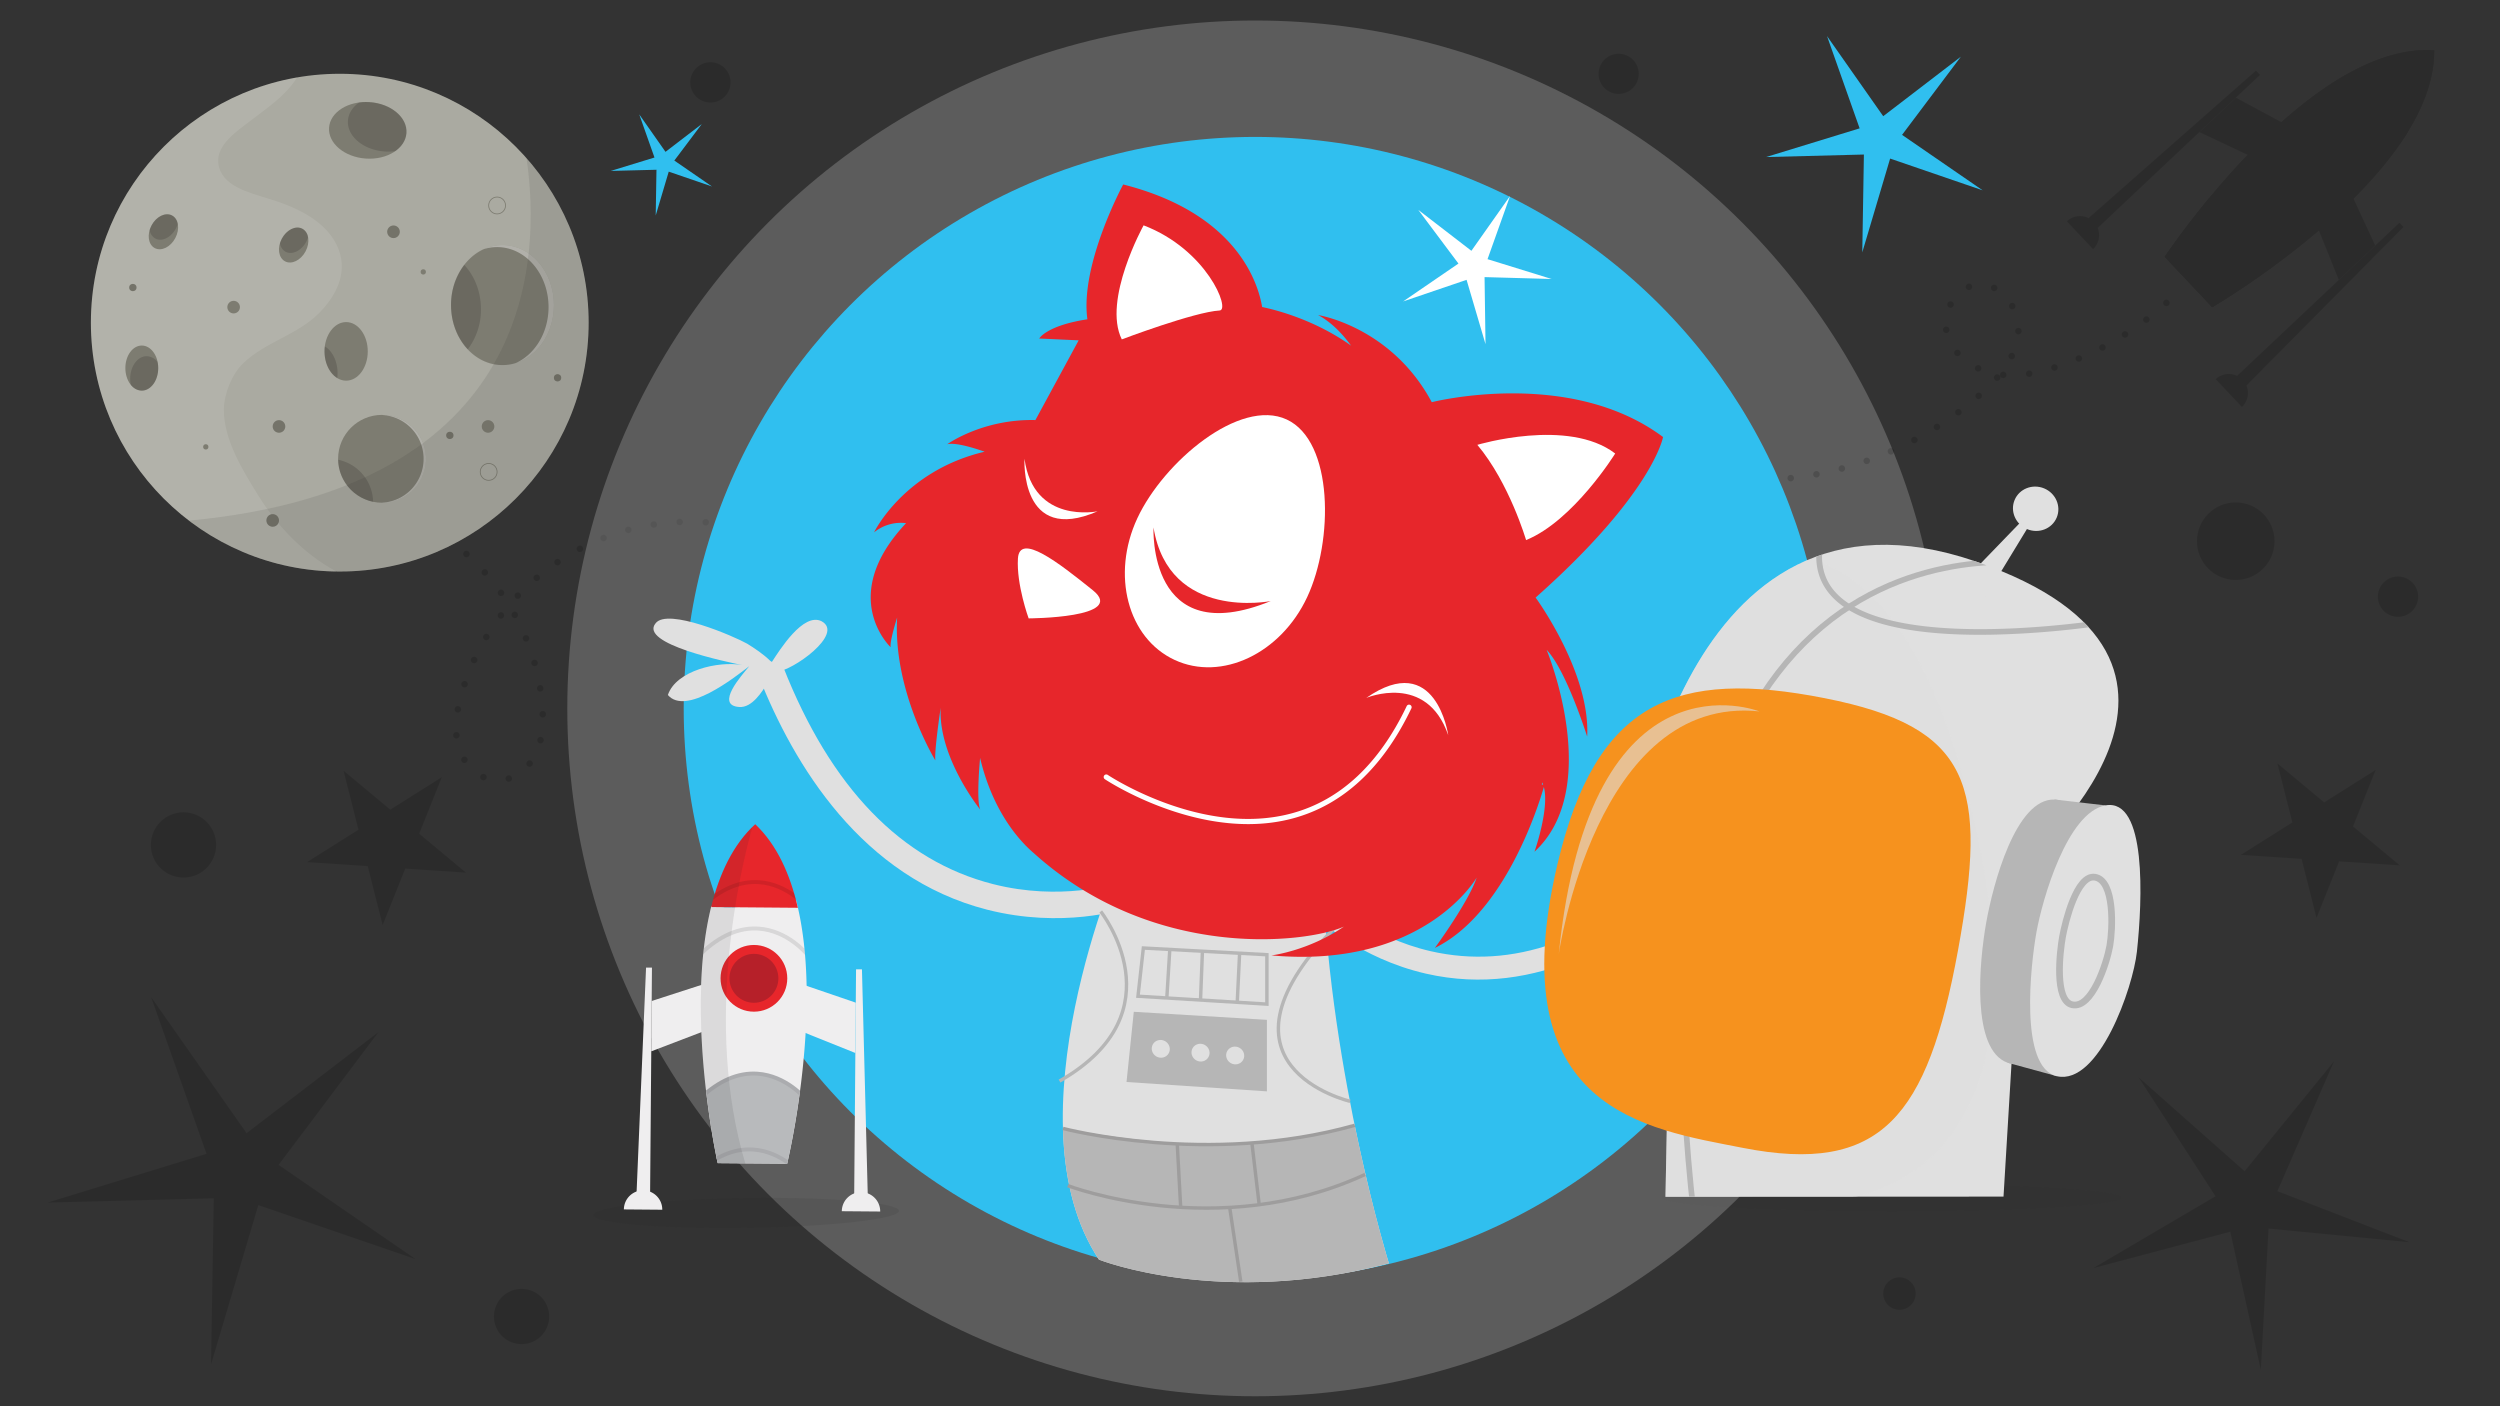 <svg xmlns="http://www.w3.org/2000/svg" xmlns:xlink="http://www.w3.org/1999/xlink" viewBox="0 0 1920 1080"><rect x="0" y="0" width="1920" height="1080" fill="#333333" stroke="none"/><defs><style>.cls-1,.cls-14,.cls-25,.cls-32,.cls-33,.cls-4{fill:none;}.cls-2,.cls-9{isolation:isolate;}.cls-23,.cls-24,.cls-3{fill:#231f20;}.cls-3{opacity:0.05;}.cls-23,.cls-24,.cls-3,.cls-4,.cls-5,.cls-7,.cls-8{mix-blend-mode:multiply;}.cls-4{stroke:#000;stroke-linecap:round;stroke-linejoin:round;stroke-width:5px;stroke-dasharray:0 20;}.cls-4,.cls-5,.cls-8{opacity:0.15;}.cls-6{clip-path:url(#clip-path);}.cls-19,.cls-24,.cls-7{opacity:0.1;}.cls-20,.cls-22,.cls-9{fill:#fff;}.cls-9{opacity:0.2;}.cls-10{fill:#30bfef;}.cls-11,.cls-13,.cls-17{fill:#e0e0e0;}.cls-12{fill:#b6b6b6;}.cls-13,.cls-22{opacity:0.4;}.cls-14,.cls-32{stroke:#b6b6b6;}.cls-14,.cls-25,.cls-32,.cls-33{stroke-miterlimit:10;}.cls-14{stroke-width:5.16px;}.cls-15{clip-path:url(#clip-path-2);}.cls-16{fill:#f6921e;}.cls-17{opacity:0.6;}.cls-18{fill:#aaaaa1;}.cls-19{mix-blend-mode:soft-light;}.cls-21{fill:#7d7c71;}.cls-23{opacity:0.2;}.cls-25{stroke:#7d7c71;stroke-width:0.64px;}.cls-26{fill:#efeeef;}.cls-27{fill:#e7262b;}.cls-28{fill:#b62029;}.cls-29{fill:#b8babc;}.cls-30{clip-path:url(#clip-path-3);}.cls-31{fill:#abacaf;}.cls-32,.cls-33{stroke-width:2.64px;}.cls-33{stroke:#9e9d9d;}</style><clipPath id="clip-path"><path d="M1869.49,38.6c.75,97.56-170.52,197.32-170.52,197.32l-36.45-38.66S1772.15,32.14,1869.49,38.6Z"/></clipPath><clipPath id="clip-path-2"><path id="SVGID" class="cls-1" d="M1253.43,658.92s36.55-306,264-227.69c222.33,76.55,37.35,231.4,37.35,231.4h-.65L1538.7,919l-259.62.15L1281,820l27.37-160.36Z"/></clipPath><clipPath id="clip-path-3"><path id="SVGID-2" data-name="SVGID" class="cls-1" d="M580,633c71.24,67.26,24.54,260.74,24.54,260.74l-53.35-.44S507.65,699.07,580,633Z"/></clipPath></defs><title>sf copy 2</title><g class="cls-2"><g id="Layer_1" data-name="Layer 1"><ellipse class="cls-3" cx="1452.75" cy="919.8" rx="176.33" ry="10.45"/><path class="cls-4" d="M342.52,413.09c41.85,29.12,69.71,77.48,73.91,128.29,1.06,12.77.59,26.11-5,37.64s-17.31,20.79-30.11,20.27c-13.75-.56-25.16-12.31-29.05-25.51s-1.63-27.43,2.15-40.66A182.62,182.62,0,0,1,578,407.12"/><g class="cls-5"><polyline points="1795.2 126.12 1824.21 188.58 1796.2 215 1770 149.89"/><polygon points="1713.46 293.02 1720.69 300.69 1845.87 174.36 1842.77 171.07 1713.46 293.02"/><path d="M1722.42,291.81a14.69,14.69,0,0,1-.61,20.76l-20.15-21.36A14.68,14.68,0,0,1,1722.42,291.81Z"/><polyline points="1777.77 107.63 1717.12 75.02 1689.11 101.44 1752.56 131.4"/><polygon points="1606.37 179.46 1599.14 171.79 1732.58 54.23 1735.68 57.52 1606.37 179.46"/><path d="M1608.1,170.58a14.69,14.69,0,0,0-20.76-.61l20.15,21.37A14.69,14.69,0,0,0,1608.1,170.58Z"/><path d="M1831.22,84.74c.34.24.73.47,1.09.7,1.79,2.1,3.63,4.15,5.56,6.11a98.6,98.6,0,0,0,11.31,9.83C1804,174.76,1699,235.92,1699,235.92l-36.45-38.66s64.62-97.32,138.69-139.6A89.51,89.51,0,0,0,1831.22,84.74Z"/><path d="M1800.46,58.15c22.64-13,46.17-21.07,69-19.55.18,22.92-9.2,45.93-23.56,67.77Z"/><circle cx="1783.75" cy="119.46" r="25.51"/><circle cx="1783.75" cy="119.46" r="18.71"/><path d="M1744.11,205.87c-25.71,18.71-45.14,30-45.14,30l-36.45-38.66s12.45-18.73,32.64-43.3c0,0,22.53,2.62,35.89,15.8S1744.11,205.87,1744.11,205.87Z"/><path d="M1869.49,38.6c.75,97.56-170.52,197.32-170.52,197.32l-36.45-38.66S1772.15,32.14,1869.49,38.6Z"/><g class="cls-6"><path class="cls-7" d="M1849.49,111.53c0-.23,2.72-22.67-11.18-39.24-9.25-11.06-23.71-17.08-43-18l.14-3c20.15,1,35.38,7.4,45.16,19.09,14.74,17.6,12,40.57,11.83,41.53Z"/><path class="cls-7" d="M1823.65,135.9c0-.23,2.72-22.67-11.18-39.24-9.25-11-23.71-17.08-43-18l.13-3c20.16,1,35.4,7.39,45.16,19.09,14.74,17.6,12,40.56,11.83,41.53Z"/><path d="M1742.92,212c0-.22,2.73-22.66-11.17-39.23-9.25-11-23.72-17.09-43-18l.14-3c20.15,1,35.38,7.38,45.16,19.08,14.74,17.61,12,40.57,11.83,41.54Z"/><path d="M1698.87,249.9c0-.22,2.72-22.66-11.18-39.23-9.24-11.07-23.7-17.09-43-18l.14-3c20.16,1,35.39,7.38,45.16,19.08,14.75,17.61,12,40.57,11.84,41.54Z"/></g><path class="cls-7" d="M1677,212.64l-14.5-15.38S1769.84,35.72,1866.4,38.56C1838.45,53.48,1732.53,114.74,1677,212.64Z"/></g><polygon class="cls-8" points="319.18 967.03 198.39 925.55 162.05 1047.99 164.16 920.29 36.49 923.57 158.59 886.12 116.03 765.71 189.37 870.26 290.74 792.57 213.97 894.63 319.18 967.03"/><polygon class="cls-8" points="1607.69 973.88 1701.48 918.72 1642.41 827.35 1723.85 899.5 1792.51 815.09 1749.05 914.84 1850.55 954.05 1742.25 943.54 1736.32 1052.19 1712.85 945.95 1607.69 973.88"/><polygon class="cls-8" points="1749.03 586.3 1784.96 616.22 1824.51 591.29 1807.16 634.71 1843.09 664.63 1796.44 661.54 1779.09 704.96 1767.61 659.63 1720.95 656.55 1760.51 631.62 1749.03 586.3"/><polygon class="cls-8" points="263.82 591.87 299.75 621.79 339.3 596.86 321.95 640.28 357.88 670.2 311.23 667.11 293.88 710.52 282.39 665.2 235.74 662.12 275.3 637.19 263.82 591.87"/><circle class="cls-8" cx="140.92" cy="648.9" r="25.08"/><circle class="cls-8" cx="400.56" cy="1011.07" r="21.23"/><circle class="cls-8" cx="1458.79" cy="993.47" r="12.47"/><circle class="cls-8" cx="1717.05" cy="415.64" r="29.79"/><circle class="cls-8" cx="1571.6" cy="558.89" r="24.72"/><circle class="cls-8" cx="1243.13" cy="56.71" r="15.43"/><circle class="cls-8" cx="545.59" cy="63.27" r="15.49"/><circle class="cls-8" cx="1841.67" cy="458.24" r="15.49"/><circle class="cls-9" cx="963.97" cy="544.04" r="528.29"/><circle class="cls-10" cx="963.97" cy="544.04" r="438.89"/><path class="cls-11" d="M582.63,519.13l18.92-6.87C638.06,605,692.27,661.05,762.68,679c52.16,13.27,93.83-.29,94.25-.43l7,19.27c-1.92.64-47.76,15.56-105.71.82C661.86,674.09,609.54,587.47,582.63,519.13Z"/><path class="cls-11" d="M596.21,515.92c12.06-.4,52.72-29.21,34.7-38.84-14.08-6.95-32.16,22.25-38.11,31.29l-1.31-.89c-5.11-5-11.68-9.44-17.64-13.11-10-5.66-61.24-27.8-70.36-15.68-13.06,15.79,55.37,29.78,66.43,32.07-18-3.28-50.65,4.08-57,23,13.77,16.08,50.95-13.22,62.54-22.16-5.71,6.95-26.66,30.1-7.71,31.38,9.81.7,17.54-11.62,21.87-18.77"/><path class="cls-11" d="M1299.94,677.35l-12.57-13c-62.59,58.22-126,80.49-188.54,66.18-46.31-10.59-74.56-38.07-74.84-38.34l-12.57,12.32c1.29,1.28,32.37,31.5,83.81,43.27C1180.82,767.34,1253.8,720.28,1299.94,677.35Z"/><path class="cls-11" d="M1290.3,669.35c-9.45-5.18-31.38-44.24-13.56-44.55,13.72.21,17.54,30.48,19,40l1.37-.18a88.81,88.81,0,0,1,18.78-3.2c10-.43,58.79,2.83,61.66,16,4.68,17.69-54.84,1.11-64.46-1.56,15.52,4.69,38.82,23.63,37,41-16.78,7.1-35.76-30.95-41.75-42.66,2,7.78,10.33,34.43-5.21,27.81-8.07-3.41-9.76-16.22-10.62-23.59"/><path class="cls-11" d="M860.33,659.75S773.09,860.42,844,967.39c0,0,93.54,37.07,222.66,2.83,0,0-44.51-143.3-50.86-296.39Z"/><path class="cls-12" d="M875.92,687.55c29.67,3.42,59.78,5,89.55,2.42A292.92,292.92,0,0,0,1013,677c1-.47,1.92-1,2.89-1.46,0-.56,0-1.12-.07-1.68L860.33,659.75s-3.82,8.8-9.21,23.66Q863.51,685.69,875.92,687.55Z"/><path class="cls-12" d="M968.71,877.1c-50.35,5-102.64-1.54-152.36-10.46,1,36.54,8.62,72,27.67,100.75,0,0,93.54,37.07,222.66,2.83,0,0-13.2-42.52-26.25-106A439.82,439.82,0,0,1,968.71,877.1Z"/><path class="cls-11" d="M1253.43,658.92s36.55-306,264-227.69c222.33,76.55,37.35,231.4,37.35,231.4h-.65L1538.7,919l-259.62.15L1281,820l27.37-160.36Z"/><path class="cls-13" d="M1281,820l27.37-160.36-54.93-.68s21.89-183.26,137.2-229.85c45.67,13.66,97.59,65.54,128.93,217.14,41.72,201.77-35.16,258.17-94.47,272.87l-146,.09Z"/><path class="cls-12" d="M1578,614.05l39,4.49a1490.78,1490.78,0,0,1-37.26,208l-37.93-10.37A1446.9,1446.9,0,0,0,1578,614.05Z"/><path class="cls-12" d="M1525.43,708.45c-5.2,29-12,97.65,16.39,107.73,29.56,10.46,56.46-68.84,60.76-92.83s6.59-108-24.56-109.3C1548,612.83,1530.62,679.46,1525.43,708.45Z"/><path class="cls-11" d="M1564,715.9c-4.42,24.71-13.5,104.09,15.75,110.65,32.15,7.2,58.39-67.76,61.41-95.75,4.27-39.6,7.66-118.06-24.15-112.26C1587.5,623.91,1568.43,691.19,1564,715.9Z"/><path class="cls-14" d="M1584,719.54c-2.09,11.64-6.36,49,7.41,52.1,15.14,3.39,26.58-32,28.91-45.08s3.91-50.38-11.37-52.86C1595.05,671.44,1586.12,707.91,1584,719.54Z"/><ellipse class="cls-11" cx="1563.44" cy="390.77" rx="16.95" ry="17.52" transform="translate(603.61 1685.29) rotate(-67.48)"/><polygon class="cls-11" points="1563.5 395.09 1520.34 466.01 1509.38 444.94 1559.05 393.53 1563.5 395.09"/><g class="cls-15"><path class="cls-12" d="M1298.81,933.86l4.35-.38c-13.73-118.37-10.62-218,9.22-296.13,16.15-63.64,43.47-113.45,81.19-148.06,75.38-69.16,168.1-54.24,169-54.08l.66-4.2c-1-.17-95.68-15.49-172.66,55.08-38.34,35.15-66.08,85.64-82.45,150.07C1288.17,714.79,1285,815,1298.81,933.86Z"/><path class="cls-12" d="M1516.28,487.51q6.75.06,13.87-.07a696.8,696.8,0,0,0,93.06-8.4l-.85-4.2c-1.74.3-174.16,29.19-214.65-22.29-11.57-14.71-11.17-35,1.2-60.42l-4-1.91c-13.13,26.94-13.36,48.77-.69,64.88C1420.77,476.08,1458.43,487,1516.28,487.51Z"/></g><path class="cls-16" d="M1196.11,663.74c-44.59,189.22,68.5,203.25,142,217.75,106.93,21.1,142.23-24.18,165.59-151.38s10.22-171.69-102.19-193.88C1287.42,513.72,1225.76,537.93,1196.11,663.74Z"/><path class="cls-17" d="M1351.23,546.36s-130-51.59-154.14,186.57C1197.09,732.93,1225.63,533.05,1351.23,546.36Z"/><circle class="cls-18" cx="260.94" cy="247.8" r="191.14"/><g class="cls-19"><path class="cls-20" d="M228.15,59.47c-.52.87-1.08,1.72-1.66,2.55-8.76,12.64-22.36,21.61-34.37,30.88-9.57,7.38-25.94,18.1-24.5,32.19,1.85,17.93,23.95,22.84,37.94,27.31,21.1,6.28,46.52,17.28,54.68,39.7,6.65,18.27-2.4,35.3-15,48.13-16.66,17-41.33,22.24-58.43,38.69-8.78,8.45-14.76,23.54-14.89,35.53-.24,23.27,14.69,47.15,26.55,66.29,14.23,23,34.76,44.55,58.77,57.55l1.2.62C154.05,437.58,69.8,352.54,69.8,247.8,69.8,153.42,138.21,75,228.15,59.47Z"/></g><ellipse class="cls-21" cx="385.9" cy="234.29" rx="39.51" ry="46.1"/><ellipse class="cls-22" cx="385.9" cy="234.29" rx="39.51" ry="46.1"/><path class="cls-21" d="M346.39,234.29c0-19.55,10.43-36.24,25.15-42.95a34.55,34.55,0,0,1,10.23-1.57c21.82,0,39.51,20.64,39.51,46.1,0,19.55-10.43,36.24-25.15,42.95a34.23,34.23,0,0,1-10.23,1.57C364.08,280.39,346.39,259.75,346.39,234.29Z"/><path class="cls-23" d="M369.38,237.45a50.45,50.45,0,0,1-10.15,30.85c-7.89-8.43-12.84-20.54-12.84-34a50.44,50.44,0,0,1,10.15-30.84C364.43,211.87,369.38,224,369.38,237.45Z"/><ellipse class="cls-21" cx="265.83" cy="269.86" rx="16.61" ry="22.5"/><path class="cls-23" d="M259.24,286.49a30.4,30.4,0,0,1-.25,3.86c-5.76-3.53-9.76-11.38-9.76-20.49a30.42,30.42,0,0,1,.24-3.86C255.23,269.53,259.24,277.37,259.24,286.49Z"/><circle class="cls-21" cx="293.39" cy="352.36" r="33.73"/><path class="cls-22" d="M325.32,352.36a33.72,33.72,0,0,0-32.83-33.7l.9,0a33.73,33.73,0,1,1,0,67.46l-.9,0A33.73,33.73,0,0,0,325.32,352.36Z"/><path class="cls-23" d="M286.54,385.4a33.76,33.76,0,0,1-26.87-32.34A33.73,33.73,0,0,1,286.54,385.4Z"/><ellipse class="cls-21" cx="108.9" cy="282.68" rx="12.62" ry="17.31"/><path class="cls-23" d="M112.63,273.55A10.94,10.94,0,0,1,121,278a23.31,23.31,0,0,1,.49,4.72c0,9.56-5.65,17.31-12.62,17.31a10.94,10.94,0,0,1-8.4-4.41,23.38,23.38,0,0,1-.49-4.72C100,281.3,105.66,273.55,112.63,273.55Z"/><ellipse class="cls-21" cx="282.44" cy="100.11" rx="21.72" ry="29.78" transform="translate(162.95 374.92) rotate(-86.02)"/><path class="cls-23" d="M267.21,92.61c.39-5.55,3.62-10.39,8.58-13.89a40.06,40.06,0,0,1,8.16-.27c16.41,1.14,29,11.77,28.2,23.73-.38,5.54-3.61,10.38-8.58,13.89a39.94,39.94,0,0,1-8.15.27C279,115.2,266.38,104.57,267.21,92.61Z"/><ellipse class="cls-21" cx="125.5" cy="178.01" rx="14.18" ry="10.34" transform="translate(-90.56 205.51) rotate(-62.07)"/><path class="cls-23" d="M119.3,183.19a9,9,0,0,1-4.39-6.42,18.63,18.63,0,0,1,1.46-3.6c3.67-6.92,10.73-10.36,15.77-7.69a9,9,0,0,1,4.39,6.42,19.28,19.28,0,0,1-1.46,3.6C131.4,182.42,124.34,185.86,119.3,183.19Z"/><ellipse class="cls-21" cx="225.56" cy="188.19" rx="14.18" ry="10.34" transform="translate(-46.37 299.32) rotate(-62.07)"/><path class="cls-23" d="M219.35,193.37A8.93,8.93,0,0,1,215,187a19.79,19.79,0,0,1,1.45-3.6c3.67-6.92,10.73-10.36,15.78-7.68a9,9,0,0,1,4.38,6.41,18.63,18.63,0,0,1-1.46,3.6C231.46,192.6,224.39,196,219.35,193.37Z"/><circle class="cls-21" cx="158.04" cy="343.2" r="2.04"/><circle class="cls-21" cx="325.07" cy="208.82" r="2.04"/><circle class="cls-21" cx="374.82" cy="327.51" r="4.84"/><circle class="cls-21" cx="179.43" cy="235.87" r="4.84"/><circle class="cls-21" cx="302.2" cy="178.01" r="4.84"/><circle class="cls-24" cx="302.2" cy="178.01" r="4.84"/><circle class="cls-21" cx="345.47" cy="334.39" r="2.8"/><circle class="cls-24" cx="345.47" cy="334.39" r="2.8"/><circle class="cls-21" cx="428.2" cy="290.15" r="2.8"/><circle class="cls-24" cx="428.2" cy="290.15" r="2.8"/><circle class="cls-21" cx="102.03" cy="220.82" r="2.8"/><circle class="cls-24" cx="102.03" cy="220.82" r="2.8"/><circle class="cls-21" cx="214.26" cy="327.51" r="4.84"/><circle class="cls-24" cx="214.26" cy="327.51" r="4.84"/><circle class="cls-21" cx="209.43" cy="399.69" r="4.84"/><circle class="cls-24" cx="209.43" cy="399.69" r="4.84"/><circle class="cls-25" cx="375.3" cy="362.42" r="6.48"/><circle class="cls-25" cx="381.77" cy="157.81" r="6.48"/><path class="cls-24" d="M404.37,121.48c66.24,75.07,63.49,189.7-8.28,261.47-68.51,68.52-176.09,74.13-251,16.88C411.29,375.06,415.65,198.79,404.37,121.48Z"/><polygon class="cls-20" points="1159.71 150.53 1142.42 199.04 1191.62 214.26 1140.14 212.82 1140.87 264.31 1126.33 214.91 1077.58 231.51 1120.08 202.42 1089.23 161.18 1130.03 192.62 1159.71 150.53"/><polygon class="cls-10" points="1522.7 146.18 1451.62 121.78 1430.23 193.83 1431.47 118.68 1356.34 120.61 1428.19 98.57 1403.15 27.71 1446.31 89.24 1505.96 43.52 1460.78 103.58 1522.7 146.18"/><polygon class="cls-10" points="546.82 143.23 513.59 131.82 503.59 165.5 504.17 130.37 469.05 131.27 502.64 120.97 490.93 87.85 511.11 116.61 538.99 95.23 517.88 123.31 546.82 143.23"/><ellipse class="cls-24" cx="572.95" cy="931.57" rx="117.41" ry="11.45" transform="translate(-12.74 7.96) rotate(-0.79)"/><polyline class="cls-26" points="591.8 747.67 657.24 770.05 656.92 808.71 591.52 782.46"/><polygon class="cls-26" points="655.98 922.91 666.57 923 661.98 744.47 657.45 744.43 655.98 922.91"/><path class="cls-26" d="M661.33,915.58A14.75,14.75,0,0,1,676,930.45l-29.49-.24A14.74,14.74,0,0,1,661.33,915.58Z"/><polyline class="cls-26" points="566.28 747.46 500.49 768.76 500.18 807.42 566 782.25"/><polygon class="cls-26" points="499.24 921.62 488.65 921.54 496.17 743.1 500.7 743.14 499.24 921.62"/><path class="cls-26" d="M494,914.21a14.73,14.73,0,0,0-14.86,14.62l29.49.25A14.74,14.74,0,0,0,494,914.21Z"/><path class="cls-26" d="M586.84,692.8c.4-.08.84-.2,1.26-.3,2.76.16,5.52.25,8.29.22a100.17,100.17,0,0,0,15-1.37c21.77,83.77-6.86,202.38-6.86,202.38l-53.35-.44s-25.65-114.47-4.83-197.55A89.92,89.92,0,0,0,586.84,692.8Z"/><path class="cls-27" d="M546.18,696.62C552.45,671.14,563,648.51,580,633c16.74,15.8,26.9,38.6,32.76,64.18Z"/><circle class="cls-27" cx="579.01" cy="751.35" r="25.62"/><circle class="cls-28" cx="579.01" cy="751.35" r="18.79"/><path class="cls-29" d="M614.11,840.13c-4.3,31.64-9.59,53.6-9.59,53.6l-53.35-.44s-4.93-22-8.71-53.75c0,0,17.56-14.51,36.39-15S614.11,840.13,614.11,840.13Z"/><g class="cls-30"><path class="cls-7" d="M619,698.18c-.15-.18-14.54-17.73-36.21-19.17-14.45-1-28.86,5.31-42.91,18.65l-2.08-2.2c14.7-13.94,30-20.5,45.22-19.47,23,1.55,37.72,19.52,38.33,20.29Z"/><path class="cls-7" d="M618.65,733.84c-.14-.18-14.53-17.73-36.2-19.16-14.43-1-28.87,5.31-42.91,18.64l-2.08-2.19c14.69-14,29.95-20.52,45.22-19.47,23,1.55,37.72,19.52,38.33,20.28Z"/><path class="cls-31" d="M617.74,845.27c-.14-.18-14.54-17.73-36.21-19.17-14.42-1-28.86,5.32-42.9,18.65l-2.09-2.2c14.7-13.94,30-20.51,45.22-19.47,23,1.55,37.72,19.52,38.34,20.29Z"/><path class="cls-31" d="M614.59,903.53c-.15-.18-14.54-17.73-36.21-19.17-14.45-1-28.86,5.31-42.91,18.65l-2.08-2.2c14.7-13.94,29.94-20.52,45.22-19.47,23,1.55,37.72,19.52,38.33,20.29Z"/></g><path class="cls-24" d="M572.38,893.47l-21.21-.18s-42.53-190.06,26.64-258.08C569.2,665.84,540,785.19,572.38,893.47Z"/><path class="cls-32" d="M845.36,700s61.25,77.34-31.64,130.26"/><path class="cls-32" d="M1036.91,845.8s-118.68-27.44-7.74-137.48"/><polygon class="cls-12" points="865.17 830.97 870.75 777.06 972.98 783.24 972.98 838.17 865.17 830.97"/><ellipse class="cls-11" cx="948.61" cy="810.58" rx="6.77" ry="7" transform="translate(-227.74 1226.64) rotate(-59.99)"/><ellipse class="cls-11" cx="921.99" cy="808.41" rx="6.77" ry="7" transform="translate(-239.16 1202.5) rotate(-59.99)"/><ellipse class="cls-11" cx="891.46" cy="805.48" rx="6.77" ry="7" transform="translate(-251.89 1174.6) rotate(-59.99)"/><polygon class="cls-32" points="873.97 765.1 878.1 728.08 972.98 733.22 972.98 771.17 873.97 765.1"/><line class="cls-32" x1="896.12" y1="766.46" x2="898.4" y2="729.18"/><line class="cls-32" x1="923.47" y1="730.54" x2="921.99" y2="768.04"/><line class="cls-32" x1="952.02" y1="732.08" x2="950.2" y2="769.78"/><path class="cls-27" d="M1218.94,565.67c2.64-49.14-39.6-106.73-39.6-106.73,90.36-80.15,97.88-123.3,97.88-123.3-71.87-53.71-177.62-26.76-177.62-26.76-31.19-58.2-87.32-66.92-87.32-66.92,11,5.82,19.79,15.85,25.38,23.51-27.71-19.77-57.4-27.4-68.33-29.68-3.08-18.42-19.5-72-106.71-94.12,0,0-33.31,61.48-27.5,103.55-31.49,4.82-37,14.76-37,14.76l30.31,1.39-33.23,61.24c-40.59-1-67.78,18.61-67.78,18.61,7.64-2.12,28.76,5.7,28.76,5.7-62.06,14.65-84.91,61.93-84.91,61.93a32.68,32.68,0,0,1,24.61-7.07c-53.24,56.51-11.83,95.31-11.83,95.31-1-4.2,4.95-22.82,4.95-22.82C685.75,530.75,718.36,584,718.36,584c-.94-7.13,4.08-40.55,4.08-40.55-2,38.34,30.45,78.42,30.45,78.42-3.36-6.33-.18-39.77-.18-39.77,7.7,32.47,22,53.14,32.58,64.68.72.8,1.42,1.54,2.11,2.25h-.06l.81.77c2.21,2.24,4.16,4,5.76,5.36,91.64,82.76,208.52,69.54,238.25,56.47-27.7,18.85-55.77,22.13-55.77,22.13C1093.82,744.31,1134.07,674,1134.07,674,1128.18,692.21,1102,728,1102,728c54.34-26.53,80.23-111.46,83.69-123.59,4.41,16.84-7.23,49.74-7.23,49.74,53.36-49.25,9.33-155.09,9.33-155.09C1202.91,514.65,1218.94,565.67,1218.94,565.67ZM1184.4,600.9a18.93,18.93,0,0,1,.76,1.83l-1.1-.31C1184.29,601.44,1184.4,600.9,1184.4,600.9Z"/><g id="_Mouth-2" data-name="+Mouth"><path class="cls-20" d="M927.31,629.84c-44-8.38-78.18-31-78.68-31.34a2,2,0,1,1,2.23-3.31c.72.48,72.79,48.13,141.42,29.39,37.17-10.14,66.79-37.78,88-82.15a2,2,0,1,1,3.6,1.72c-21.77,45.47-52.26,73.83-90.61,84.29C970.8,634.57,948,633.78,927.31,629.84Z"/></g><path class="cls-20" d="M839.29,453.3C865.84,474.66,790,474.92,790,474.92s-9.46-25.91-8.23-46S812.75,431.94,839.29,453.3Z"/><path class="cls-20" d="M1134.6,341.64s69.73-21,105.87,6.66c0,0-32,51.65-68.44,66.49C1172,414.79,1159.31,371.13,1134.6,341.64Z"/><path class="cls-20" d="M878.28,173.06c48.64,18.57,66.85,64.9,58.43,65.39-19.51,1.11-75.17,22.2-75.17,22.2C846.54,230.38,878.28,173.06,878.28,173.06Z"/><path class="cls-20" d="M873.48,398c20.23-43.38,78.69-92.55,114.72-75.83s36,93,15.73,136.39-65.83,65-101.85,48.25S853.25,441.39,873.48,398Z"/><path class="cls-27" d="M885.9,405.08s-4.69,95.22,90,56.53C975.92,461.61,897.77,477.35,885.9,405.08Z"/><path class="cls-20" d="M786.81,352.34s-3.75,66.47,56.15,40.33C843,392.67,793.67,402.93,786.81,352.34Z"/><path class="cls-20" d="M1112.23,564.59S1103,498.66,1049.3,536C1049.3,536,1095.64,516.3,1112.23,564.59Z"/><path class="cls-33" d="M816.35,866.64s111.11,29.43,224.08-2.39"/><path class="cls-33" d="M820.06,910.55s114.73,44.06,228.33-8.58"/><line class="cls-33" x1="944.35" y1="926.96" x2="952.92" y2="984.3"/><line class="cls-33" x1="906.74" y1="926.91" x2="904.09" y2="877.88"/><line class="cls-33" x1="961.4" y1="877.22" x2="967.03" y2="924.92"/><path class="cls-4" d="M1663.78,232.63a234.45,234.45,0,0,1-83,48.64c-15.88,5.3-32.91,8.91-49.33,5.65s-32.06-14.69-36.2-30.91,6.88-35.87,23.55-37.36c18.81-1.69,33.31,19.67,31.14,38.43s-15.69,34.12-29.88,46.57a264.28,264.28,0,0,1-146,63.68"/></g></g></svg>